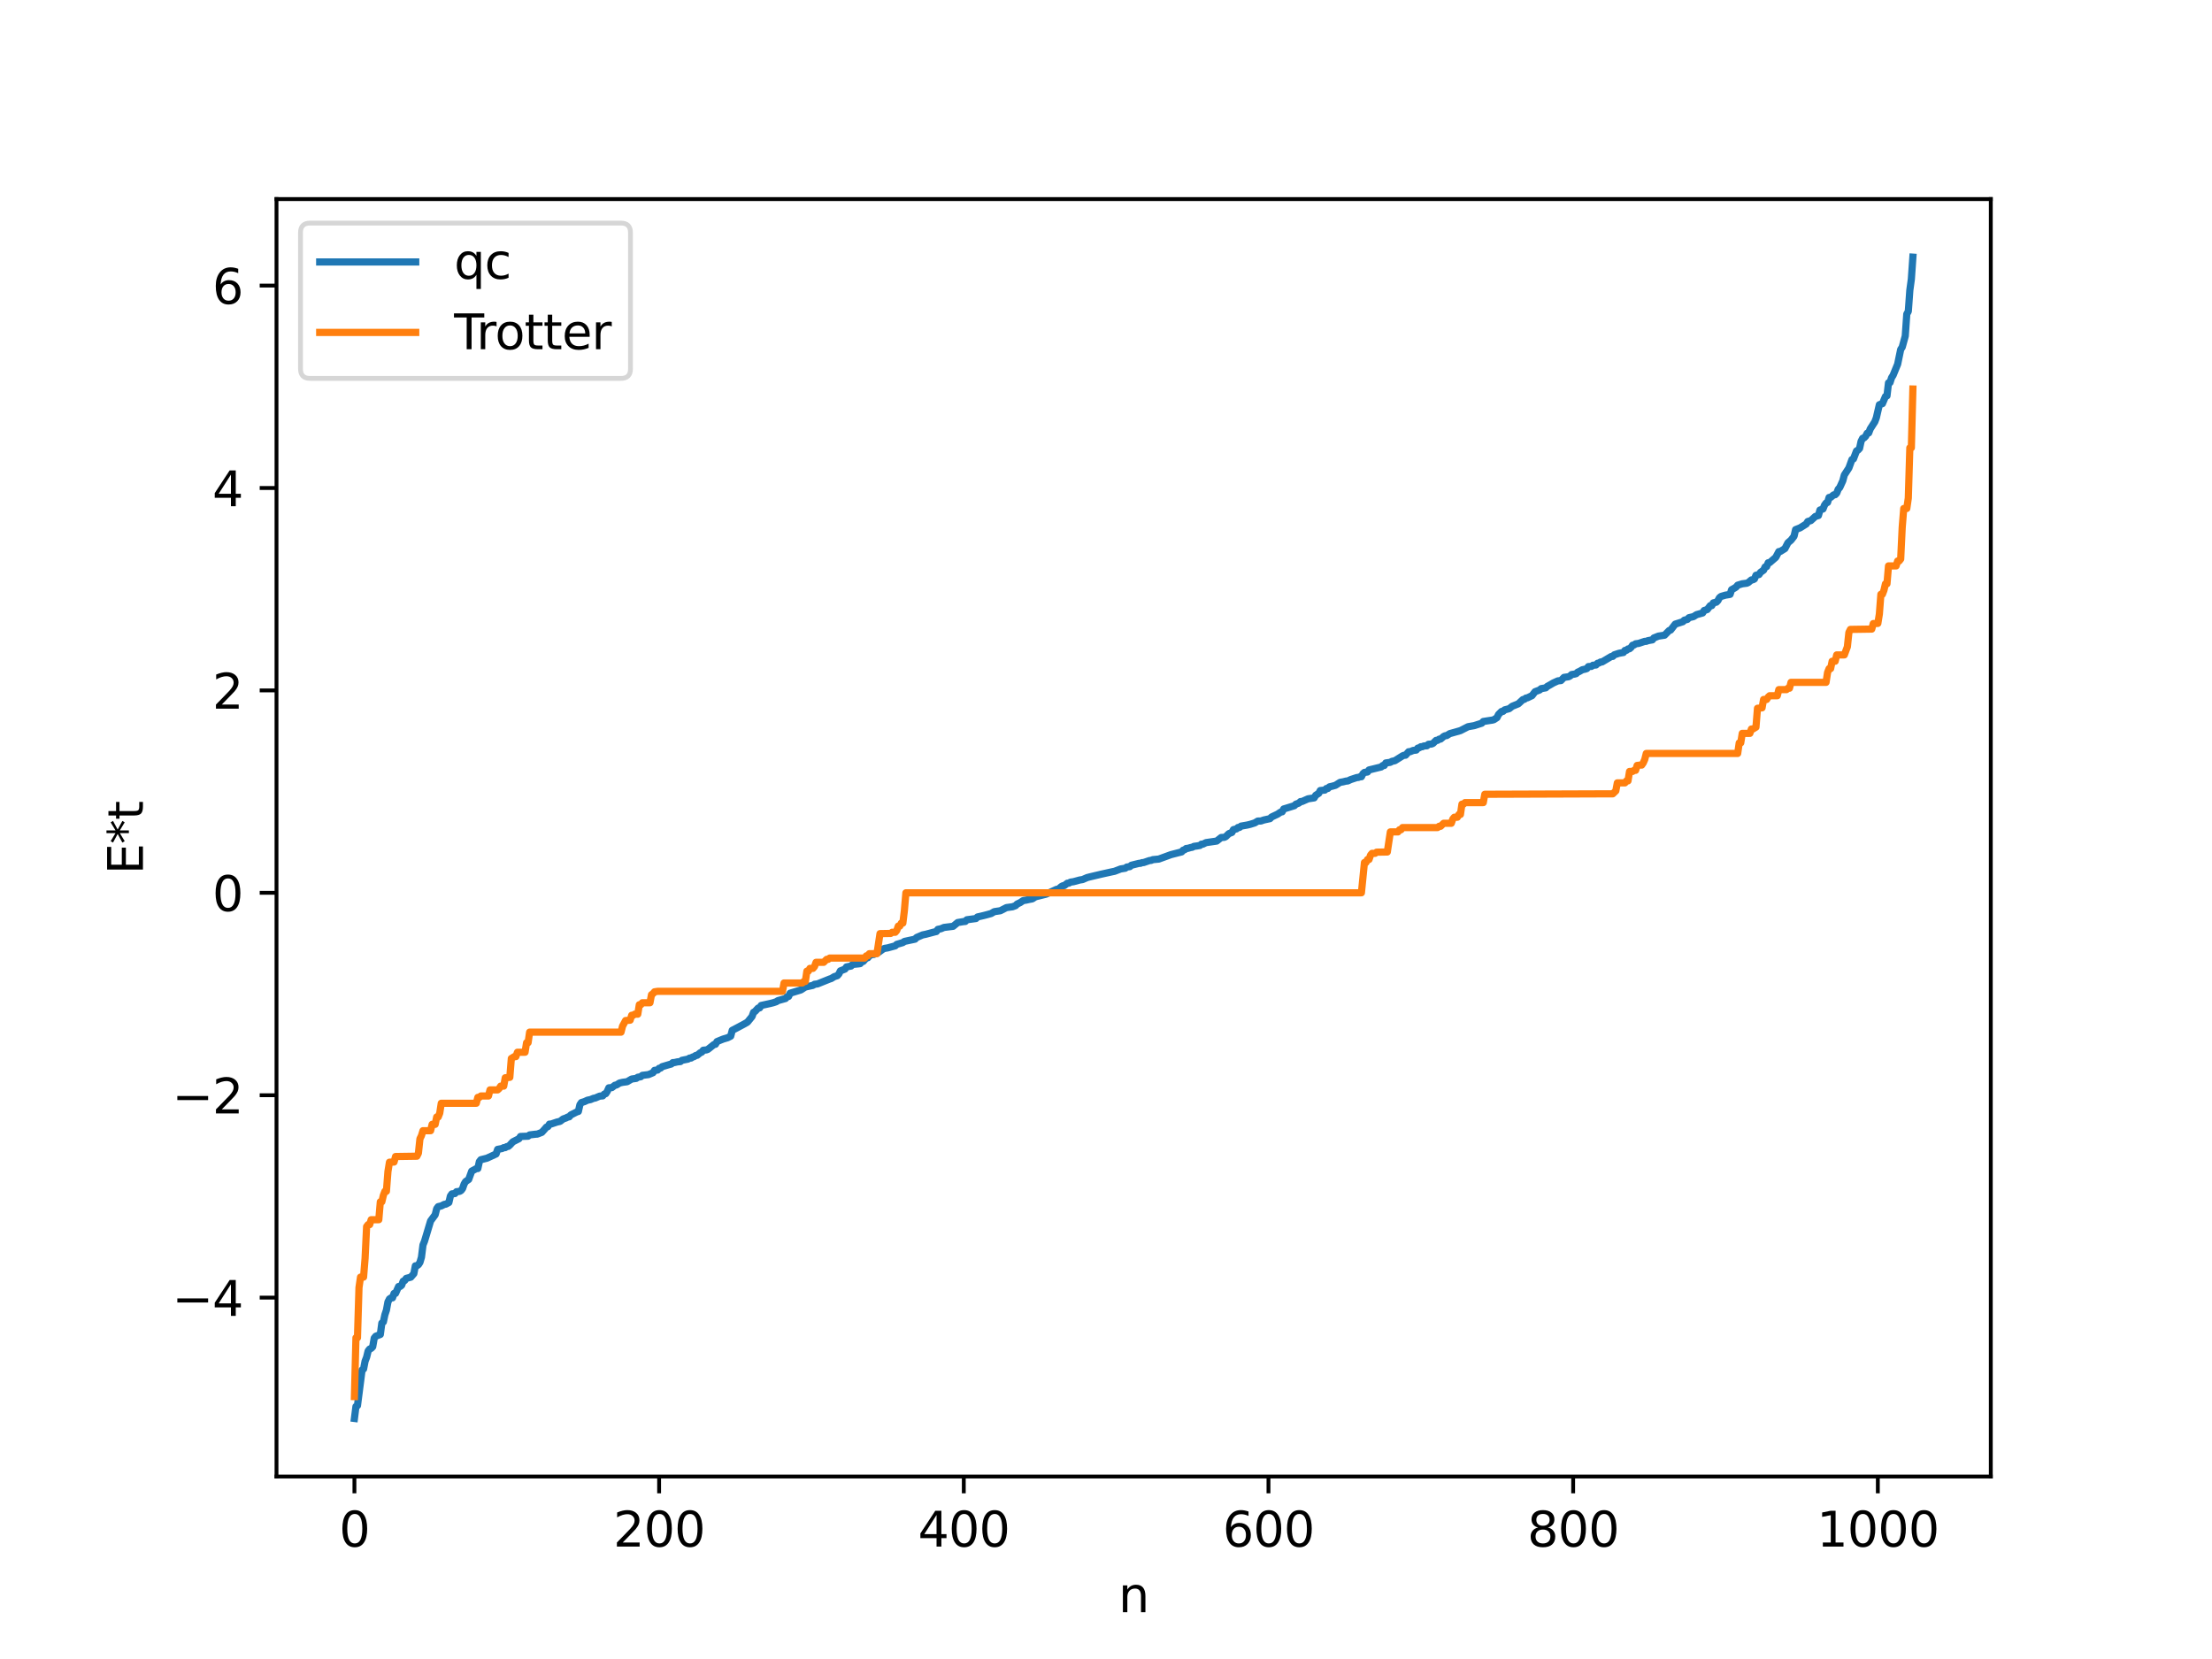 <?xml version="1.0" encoding="utf-8" standalone="no"?>
<!DOCTYPE svg PUBLIC "-//W3C//DTD SVG 1.1//EN"
  "http://www.w3.org/Graphics/SVG/1.1/DTD/svg11.dtd">
<svg xmlns:xlink="http://www.w3.org/1999/xlink" width="460.8pt" height="345.6pt" viewBox="0 0 460.8 345.6" xmlns="http://www.w3.org/2000/svg" version="1.1">
 <defs>
  <style type="text/css">*{stroke-linejoin: round; stroke-linecap: butt}</style>
 </defs>
 <g id="figure_1">
  <g id="patch_1">
   <path d="M 0 345.6 
L 460.8 345.6 
L 460.8 0 
L 0 0 
z
" style="fill: #ffffff"/>
  </g>
  <g id="axes_1">
   <g id="patch_2">
    <path d="M 57.6 307.584 
L 414.72 307.584 
L 414.72 41.472 
L 57.6 41.472 
z
" style="fill: #ffffff"/>
   </g>
   <g id="matplotlib.axis_1">
    <g id="xtick_1">
     <g id="line2d_1">
      <defs>
       <path id="m163ab2943d" d="M 0 0 
L 0 3.5 
" style="stroke: #000000; stroke-width: 0.8"/>
      </defs>
      <g>
       <use xlink:href="#m163ab2943d" x="73.833" y="307.584" style="stroke: #000000; stroke-width: 0.8"/>
      </g>
     </g>
     <g id="text_1">
      <!-- 0 -->
      <g transform="translate(70.651 322.182) scale(0.1 -0.1)">
       <defs>
        <path id="DejaVuSans-30" d="M 2034 4250 
Q 1547 4250 1301 3770 
Q 1056 3291 1056 2328 
Q 1056 1369 1301 889 
Q 1547 409 2034 409 
Q 2525 409 2770 889 
Q 3016 1369 3016 2328 
Q 3016 3291 2770 3770 
Q 2525 4250 2034 4250 
z
M 2034 4750 
Q 2819 4750 3233 4129 
Q 3647 3509 3647 2328 
Q 3647 1150 3233 529 
Q 2819 -91 2034 -91 
Q 1250 -91 836 529 
Q 422 1150 422 2328 
Q 422 3509 836 4129 
Q 1250 4750 2034 4750 
z
" transform="scale(0.016)"/>
       </defs>
       <use xlink:href="#DejaVuSans-30"/>
      </g>
     </g>
    </g>
    <g id="xtick_2">
     <g id="line2d_2">
      <g>
       <use xlink:href="#m163ab2943d" x="137.304" y="307.584" style="stroke: #000000; stroke-width: 0.8"/>
      </g>
     </g>
     <g id="text_2">
      <!-- 200 -->
      <g transform="translate(127.76 322.182) scale(0.1 -0.1)">
       <defs>
        <path id="DejaVuSans-32" d="M 1228 531 
L 3431 531 
L 3431 0 
L 469 0 
L 469 531 
Q 828 903 1448 1529 
Q 2069 2156 2228 2338 
Q 2531 2678 2651 2914 
Q 2772 3150 2772 3378 
Q 2772 3750 2511 3984 
Q 2250 4219 1831 4219 
Q 1534 4219 1204 4116 
Q 875 4013 500 3803 
L 500 4441 
Q 881 4594 1212 4672 
Q 1544 4750 1819 4750 
Q 2544 4750 2975 4387 
Q 3406 4025 3406 3419 
Q 3406 3131 3298 2873 
Q 3191 2616 2906 2266 
Q 2828 2175 2409 1742 
Q 1991 1309 1228 531 
z
" transform="scale(0.016)"/>
       </defs>
       <use xlink:href="#DejaVuSans-32"/>
       <use xlink:href="#DejaVuSans-30" x="63.623"/>
       <use xlink:href="#DejaVuSans-30" x="127.246"/>
      </g>
     </g>
    </g>
    <g id="xtick_3">
     <g id="line2d_3">
      <g>
       <use xlink:href="#m163ab2943d" x="200.775" y="307.584" style="stroke: #000000; stroke-width: 0.8"/>
      </g>
     </g>
     <g id="text_3">
      <!-- 400 -->
      <g transform="translate(191.231 322.182) scale(0.1 -0.1)">
       <defs>
        <path id="DejaVuSans-34" d="M 2419 4116 
L 825 1625 
L 2419 1625 
L 2419 4116 
z
M 2253 4666 
L 3047 4666 
L 3047 1625 
L 3713 1625 
L 3713 1100 
L 3047 1100 
L 3047 0 
L 2419 0 
L 2419 1100 
L 313 1100 
L 313 1709 
L 2253 4666 
z
" transform="scale(0.016)"/>
       </defs>
       <use xlink:href="#DejaVuSans-34"/>
       <use xlink:href="#DejaVuSans-30" x="63.623"/>
       <use xlink:href="#DejaVuSans-30" x="127.246"/>
      </g>
     </g>
    </g>
    <g id="xtick_4">
     <g id="line2d_4">
      <g>
       <use xlink:href="#m163ab2943d" x="264.246" y="307.584" style="stroke: #000000; stroke-width: 0.8"/>
      </g>
     </g>
     <g id="text_4">
      <!-- 600 -->
      <g transform="translate(254.702 322.182) scale(0.1 -0.1)">
       <defs>
        <path id="DejaVuSans-36" d="M 2113 2584 
Q 1688 2584 1439 2293 
Q 1191 2003 1191 1497 
Q 1191 994 1439 701 
Q 1688 409 2113 409 
Q 2538 409 2786 701 
Q 3034 994 3034 1497 
Q 3034 2003 2786 2293 
Q 2538 2584 2113 2584 
z
M 3366 4563 
L 3366 3988 
Q 3128 4100 2886 4159 
Q 2644 4219 2406 4219 
Q 1781 4219 1451 3797 
Q 1122 3375 1075 2522 
Q 1259 2794 1537 2939 
Q 1816 3084 2150 3084 
Q 2853 3084 3261 2657 
Q 3669 2231 3669 1497 
Q 3669 778 3244 343 
Q 2819 -91 2113 -91 
Q 1303 -91 875 529 
Q 447 1150 447 2328 
Q 447 3434 972 4092 
Q 1497 4750 2381 4750 
Q 2619 4750 2861 4703 
Q 3103 4656 3366 4563 
z
" transform="scale(0.016)"/>
       </defs>
       <use xlink:href="#DejaVuSans-36"/>
       <use xlink:href="#DejaVuSans-30" x="63.623"/>
       <use xlink:href="#DejaVuSans-30" x="127.246"/>
      </g>
     </g>
    </g>
    <g id="xtick_5">
     <g id="line2d_5">
      <g>
       <use xlink:href="#m163ab2943d" x="327.717" y="307.584" style="stroke: #000000; stroke-width: 0.8"/>
      </g>
     </g>
     <g id="text_5">
      <!-- 800 -->
      <g transform="translate(318.173 322.182) scale(0.1 -0.1)">
       <defs>
        <path id="DejaVuSans-38" d="M 2034 2216 
Q 1584 2216 1326 1975 
Q 1069 1734 1069 1313 
Q 1069 891 1326 650 
Q 1584 409 2034 409 
Q 2484 409 2743 651 
Q 3003 894 3003 1313 
Q 3003 1734 2745 1975 
Q 2488 2216 2034 2216 
z
M 1403 2484 
Q 997 2584 770 2862 
Q 544 3141 544 3541 
Q 544 4100 942 4425 
Q 1341 4750 2034 4750 
Q 2731 4750 3128 4425 
Q 3525 4100 3525 3541 
Q 3525 3141 3298 2862 
Q 3072 2584 2669 2484 
Q 3125 2378 3379 2068 
Q 3634 1759 3634 1313 
Q 3634 634 3220 271 
Q 2806 -91 2034 -91 
Q 1263 -91 848 271 
Q 434 634 434 1313 
Q 434 1759 690 2068 
Q 947 2378 1403 2484 
z
M 1172 3481 
Q 1172 3119 1398 2916 
Q 1625 2713 2034 2713 
Q 2441 2713 2670 2916 
Q 2900 3119 2900 3481 
Q 2900 3844 2670 4047 
Q 2441 4250 2034 4250 
Q 1625 4250 1398 4047 
Q 1172 3844 1172 3481 
z
" transform="scale(0.016)"/>
       </defs>
       <use xlink:href="#DejaVuSans-38"/>
       <use xlink:href="#DejaVuSans-30" x="63.623"/>
       <use xlink:href="#DejaVuSans-30" x="127.246"/>
      </g>
     </g>
    </g>
    <g id="xtick_6">
     <g id="line2d_6">
      <g>
       <use xlink:href="#m163ab2943d" x="391.188" y="307.584" style="stroke: #000000; stroke-width: 0.8"/>
      </g>
     </g>
     <g id="text_6">
      <!-- 1000 -->
      <g transform="translate(378.463 322.182) scale(0.1 -0.1)">
       <defs>
        <path id="DejaVuSans-31" d="M 794 531 
L 1825 531 
L 1825 4091 
L 703 3866 
L 703 4441 
L 1819 4666 
L 2450 4666 
L 2450 531 
L 3481 531 
L 3481 0 
L 794 0 
L 794 531 
z
" transform="scale(0.016)"/>
       </defs>
       <use xlink:href="#DejaVuSans-31"/>
       <use xlink:href="#DejaVuSans-30" x="63.623"/>
       <use xlink:href="#DejaVuSans-30" x="127.246"/>
       <use xlink:href="#DejaVuSans-30" x="190.869"/>
      </g>
     </g>
    </g>
    <g id="text_7">
     <!-- n -->
     <g transform="translate(232.991 335.861) scale(0.1 -0.1)">
      <defs>
       <path id="DejaVuSans-6e" d="M 3513 2113 
L 3513 0 
L 2938 0 
L 2938 2094 
Q 2938 2591 2744 2837 
Q 2550 3084 2163 3084 
Q 1697 3084 1428 2787 
Q 1159 2491 1159 1978 
L 1159 0 
L 581 0 
L 581 3500 
L 1159 3500 
L 1159 2956 
Q 1366 3272 1645 3428 
Q 1925 3584 2291 3584 
Q 2894 3584 3203 3211 
Q 3513 2838 3513 2113 
z
" transform="scale(0.016)"/>
      </defs>
      <use xlink:href="#DejaVuSans-6e"/>
     </g>
    </g>
   </g>
   <g id="matplotlib.axis_2">
    <g id="ytick_1">
     <g id="line2d_7">
      <defs>
       <path id="m0f860b183a" d="M 0 0 
L -3.5 0 
" style="stroke: #000000; stroke-width: 0.8"/>
      </defs>
      <g>
       <use xlink:href="#m0f860b183a" x="57.6" y="270.318" style="stroke: #000000; stroke-width: 0.8"/>
      </g>
     </g>
     <g id="text_8">
      <!-- −4 -->
      <g transform="translate(35.858 274.117) scale(0.1 -0.1)">
       <defs>
        <path id="DejaVuSans-2212" d="M 678 2272 
L 4684 2272 
L 4684 1741 
L 678 1741 
L 678 2272 
z
" transform="scale(0.016)"/>
       </defs>
       <use xlink:href="#DejaVuSans-2212"/>
       <use xlink:href="#DejaVuSans-34" x="83.789"/>
      </g>
     </g>
    </g>
    <g id="ytick_2">
     <g id="line2d_8">
      <g>
       <use xlink:href="#m0f860b183a" x="57.6" y="228.153" style="stroke: #000000; stroke-width: 0.8"/>
      </g>
     </g>
     <g id="text_9">
      <!-- −2 -->
      <g transform="translate(35.858 231.952) scale(0.1 -0.1)">
       <use xlink:href="#DejaVuSans-2212"/>
       <use xlink:href="#DejaVuSans-32" x="83.789"/>
      </g>
     </g>
    </g>
    <g id="ytick_3">
     <g id="line2d_9">
      <g>
       <use xlink:href="#m0f860b183a" x="57.6" y="185.988" style="stroke: #000000; stroke-width: 0.8"/>
      </g>
     </g>
     <g id="text_10">
      <!-- 0 -->
      <g transform="translate(44.237 189.787) scale(0.1 -0.1)">
       <use xlink:href="#DejaVuSans-30"/>
      </g>
     </g>
    </g>
    <g id="ytick_4">
     <g id="line2d_10">
      <g>
       <use xlink:href="#m0f860b183a" x="57.6" y="143.823" style="stroke: #000000; stroke-width: 0.8"/>
      </g>
     </g>
     <g id="text_11">
      <!-- 2 -->
      <g transform="translate(44.237 147.622) scale(0.1 -0.1)">
       <use xlink:href="#DejaVuSans-32"/>
      </g>
     </g>
    </g>
    <g id="ytick_5">
     <g id="line2d_11">
      <g>
       <use xlink:href="#m0f860b183a" x="57.6" y="101.658" style="stroke: #000000; stroke-width: 0.8"/>
      </g>
     </g>
     <g id="text_12">
      <!-- 4 -->
      <g transform="translate(44.237 105.457) scale(0.1 -0.1)">
       <use xlink:href="#DejaVuSans-34"/>
      </g>
     </g>
    </g>
    <g id="ytick_6">
     <g id="line2d_12">
      <g>
       <use xlink:href="#m0f860b183a" x="57.6" y="59.493" style="stroke: #000000; stroke-width: 0.8"/>
      </g>
     </g>
     <g id="text_13">
      <!-- 6 -->
      <g transform="translate(44.237 63.292) scale(0.1 -0.1)">
       <use xlink:href="#DejaVuSans-36"/>
      </g>
     </g>
    </g>
    <g id="text_14">
     <!-- E*t -->
     <g transform="translate(29.778 182.148) rotate(-90) scale(0.1 -0.1)">
      <defs>
       <path id="DejaVuSans-45" d="M 628 4666 
L 3578 4666 
L 3578 4134 
L 1259 4134 
L 1259 2753 
L 3481 2753 
L 3481 2222 
L 1259 2222 
L 1259 531 
L 3634 531 
L 3634 0 
L 628 0 
L 628 4666 
z
" transform="scale(0.016)"/>
       <path id="DejaVuSans-2a" d="M 3009 3897 
L 1888 3291 
L 3009 2681 
L 2828 2375 
L 1778 3009 
L 1778 1831 
L 1422 1831 
L 1422 3009 
L 372 2375 
L 191 2681 
L 1313 3291 
L 191 3897 
L 372 4206 
L 1422 3572 
L 1422 4750 
L 1778 4750 
L 1778 3572 
L 2828 4206 
L 3009 3897 
z
" transform="scale(0.016)"/>
       <path id="DejaVuSans-74" d="M 1172 4494 
L 1172 3500 
L 2356 3500 
L 2356 3053 
L 1172 3053 
L 1172 1153 
Q 1172 725 1289 603 
Q 1406 481 1766 481 
L 2356 481 
L 2356 0 
L 1766 0 
Q 1100 0 847 248 
Q 594 497 594 1153 
L 594 3053 
L 172 3053 
L 172 3500 
L 594 3500 
L 594 4494 
L 1172 4494 
z
" transform="scale(0.016)"/>
      </defs>
      <use xlink:href="#DejaVuSans-45"/>
      <use xlink:href="#DejaVuSans-2a" x="63.184"/>
      <use xlink:href="#DejaVuSans-74" x="113.184"/>
     </g>
    </g>
   </g>
   <g id="line2d_13">
    <path d="M 73.833 295.488 
L 74.15 292.997 
L 74.467 292.817 
L 75.42 285.408 
L 75.737 285.196 
L 76.054 283.56 
L 76.372 282.737 
L 76.689 281.426 
L 77.006 281.034 
L 77.324 280.889 
L 77.641 280.552 
L 77.958 278.755 
L 78.276 278.364 
L 79.228 277.994 
L 79.545 275.618 
L 79.862 275.384 
L 80.18 273.884 
L 80.497 272.936 
L 80.815 271.212 
L 81.132 270.597 
L 81.449 270.382 
L 81.767 270.365 
L 82.084 269.447 
L 82.401 269.432 
L 83.036 268.004 
L 83.353 267.995 
L 83.671 267.734 
L 83.988 266.894 
L 84.305 266.761 
L 84.623 266.313 
L 85.575 266.058 
L 86.21 265.324 
L 86.527 263.694 
L 86.844 263.681 
L 87.162 263.462 
L 87.479 262.974 
L 87.796 261.904 
L 88.114 259.351 
L 88.431 258.575 
L 89.7 254.347 
L 90.653 253.06 
L 90.97 251.794 
L 91.287 251.366 
L 91.922 251.218 
L 92.557 250.895 
L 92.874 250.853 
L 93.509 250.506 
L 93.826 249.148 
L 94.143 248.707 
L 94.778 248.637 
L 95.096 248.256 
L 95.73 248.188 
L 96.048 248.007 
L 96.365 247.584 
L 96.682 246.661 
L 97 246.133 
L 97.634 245.703 
L 98.269 243.964 
L 99.221 243.442 
L 99.539 243.428 
L 99.856 241.989 
L 100.173 241.59 
L 101.443 241.271 
L 103.347 240.391 
L 103.664 239.436 
L 104.616 239.254 
L 104.934 239.071 
L 105.251 239.07 
L 105.568 238.858 
L 105.886 238.814 
L 106.203 238.548 
L 106.838 237.861 
L 108.107 237.219 
L 108.424 236.748 
L 110.011 236.686 
L 110.329 236.424 
L 111.598 236.27 
L 111.915 236.259 
L 112.867 235.893 
L 113.502 235.191 
L 113.82 234.807 
L 114.137 234.699 
L 114.454 234.173 
L 114.772 234.167 
L 116.041 233.741 
L 116.676 233.599 
L 117.31 233.104 
L 117.945 232.881 
L 118.262 232.701 
L 118.58 232.654 
L 118.897 232.27 
L 120.167 231.627 
L 120.484 231.539 
L 120.801 230.139 
L 121.119 229.681 
L 121.753 229.486 
L 122.388 229.191 
L 123.023 229.061 
L 123.658 228.792 
L 123.975 228.748 
L 124.927 228.342 
L 125.562 228.291 
L 125.879 227.923 
L 126.196 227.827 
L 126.514 227.331 
L 126.831 226.613 
L 127.466 226.567 
L 128.1 226.076 
L 128.418 226.026 
L 129.053 225.618 
L 129.687 225.469 
L 130.639 225.342 
L 131.591 224.782 
L 132.543 224.645 
L 132.861 224.414 
L 133.496 224.297 
L 133.813 224.014 
L 135.082 223.86 
L 136.034 223.464 
L 136.352 222.976 
L 136.986 222.915 
L 137.304 222.547 
L 137.621 222.503 
L 137.939 222.206 
L 139.525 221.737 
L 139.843 221.655 
L 140.16 221.361 
L 140.477 221.355 
L 141.112 221.208 
L 141.747 221.143 
L 142.064 220.883 
L 143.334 220.629 
L 143.651 220.416 
L 143.968 220.413 
L 144.286 220.194 
L 144.603 220.114 
L 144.92 219.884 
L 145.238 219.832 
L 145.872 219.309 
L 146.19 219.179 
L 146.507 218.781 
L 147.142 218.72 
L 147.459 218.606 
L 148.729 217.594 
L 149.046 217.542 
L 149.363 216.984 
L 149.998 216.716 
L 150.633 216.46 
L 151.585 216.176 
L 152.22 215.851 
L 152.537 214.639 
L 153.489 214.144 
L 155.076 213.298 
L 155.71 212.928 
L 156.662 211.762 
L 156.98 210.879 
L 157.297 210.693 
L 157.932 210.003 
L 158.249 209.964 
L 158.567 209.457 
L 160.471 209.04 
L 161.105 208.879 
L 161.74 208.665 
L 162.058 208.446 
L 163.644 208.006 
L 163.962 207.647 
L 164.279 207.579 
L 164.596 206.904 
L 166.818 206.225 
L 167.77 205.615 
L 169.357 205.268 
L 169.674 205.046 
L 170.309 204.964 
L 172.848 203.943 
L 173.165 203.845 
L 173.8 203.454 
L 174.434 203.251 
L 174.752 202.885 
L 175.069 202.251 
L 176.021 201.883 
L 176.339 201.428 
L 177.291 201.244 
L 177.608 200.913 
L 178.877 200.785 
L 179.195 200.736 
L 179.512 200.335 
L 179.829 200.286 
L 180.464 199.558 
L 180.781 199.519 
L 181.099 199.096 
L 181.734 198.834 
L 182.051 198.826 
L 182.686 198.425 
L 183.003 198.396 
L 183.955 197.709 
L 184.272 197.571 
L 184.907 197.466 
L 186.494 197.036 
L 186.811 196.73 
L 188.081 196.36 
L 188.398 196.119 
L 189.667 195.845 
L 190.62 195.645 
L 190.937 195.302 
L 192.206 194.757 
L 192.841 194.63 
L 194.745 194.123 
L 195.062 194.055 
L 195.38 193.603 
L 196.015 193.473 
L 196.649 193.203 
L 197.601 193.085 
L 198.553 192.967 
L 199.505 192.183 
L 200.775 191.975 
L 201.092 191.955 
L 201.41 191.604 
L 203.314 191.346 
L 203.631 191.019 
L 204.9 190.727 
L 205.535 190.564 
L 206.487 190.297 
L 207.122 189.917 
L 208.391 189.724 
L 209.661 189.071 
L 210.93 188.896 
L 211.565 188.661 
L 211.882 188.333 
L 212.517 188.031 
L 213.152 187.607 
L 213.786 187.505 
L 214.421 187.364 
L 215.056 187.246 
L 215.691 186.827 
L 217.912 186.274 
L 220.134 185.253 
L 220.451 185.244 
L 221.086 184.694 
L 221.403 184.52 
L 221.72 184.474 
L 222.355 183.988 
L 222.672 183.966 
L 222.99 183.768 
L 223.624 183.675 
L 224.894 183.33 
L 225.529 183.225 
L 226.481 182.812 
L 227.115 182.65 
L 229.337 182.125 
L 231.558 181.633 
L 232.193 181.503 
L 233.462 181.016 
L 234.415 180.867 
L 234.732 180.623 
L 235.367 180.536 
L 235.684 180.248 
L 237.271 179.853 
L 237.588 179.848 
L 237.905 179.7 
L 238.223 179.69 
L 239.492 179.257 
L 239.81 179.244 
L 240.127 179.083 
L 241.396 178.961 
L 243.935 178.035 
L 246.157 177.466 
L 246.474 177.103 
L 246.791 177.019 
L 247.109 176.752 
L 247.426 176.732 
L 248.061 176.548 
L 248.378 176.505 
L 248.696 176.315 
L 249.33 176.232 
L 249.965 176.125 
L 250.282 175.855 
L 250.6 175.849 
L 251.234 175.533 
L 253.456 175.209 
L 254.408 174.462 
L 255.043 174.435 
L 255.36 174.276 
L 255.995 173.659 
L 256.629 173.415 
L 256.947 172.825 
L 257.581 172.673 
L 257.899 172.381 
L 258.216 172.367 
L 258.534 172.096 
L 259.803 171.874 
L 260.438 171.722 
L 261.39 171.425 
L 262.024 171.044 
L 262.659 171.032 
L 263.294 170.815 
L 264.563 170.538 
L 264.881 170.2 
L 266.15 169.602 
L 266.785 169.169 
L 267.102 169.116 
L 267.42 168.52 
L 268.054 168.333 
L 269.641 167.841 
L 269.958 167.522 
L 270.593 167.294 
L 270.91 166.984 
L 271.228 166.97 
L 272.497 166.408 
L 273.767 166.212 
L 274.084 165.675 
L 274.719 165.267 
L 275.036 164.683 
L 275.988 164.588 
L 276.305 164.261 
L 276.623 164.254 
L 276.94 163.917 
L 277.575 163.768 
L 278.21 163.588 
L 279.162 162.979 
L 279.796 162.869 
L 280.431 162.709 
L 280.748 162.695 
L 281.383 162.396 
L 282.653 161.977 
L 282.97 161.958 
L 283.287 161.82 
L 283.605 161.809 
L 283.922 161.179 
L 284.239 160.907 
L 284.874 160.823 
L 285.191 160.395 
L 287.73 159.772 
L 288.048 159.473 
L 288.365 159.468 
L 288.682 158.94 
L 289.634 158.806 
L 289.952 158.607 
L 290.586 158.465 
L 292.173 157.465 
L 292.491 157.331 
L 292.808 157.319 
L 293.443 156.6 
L 293.76 156.592 
L 294.395 156.329 
L 295.029 156.256 
L 295.347 155.851 
L 295.664 155.78 
L 295.981 155.557 
L 296.299 155.556 
L 296.616 155.398 
L 297.251 155.356 
L 297.568 155.051 
L 298.203 154.994 
L 298.52 154.867 
L 299.155 154.239 
L 299.472 154.226 
L 299.79 153.988 
L 300.107 153.959 
L 300.742 153.419 
L 301.059 153.264 
L 301.377 153.235 
L 302.011 152.832 
L 304.233 152.201 
L 305.82 151.388 
L 307.089 151.165 
L 308.676 150.656 
L 308.993 150.301 
L 309.945 150.149 
L 310.897 150.006 
L 311.215 149.914 
L 311.849 149.498 
L 312.167 148.839 
L 312.801 148.212 
L 313.119 148.189 
L 313.436 147.88 
L 314.388 147.634 
L 315.023 147.13 
L 316.292 146.619 
L 317.244 145.736 
L 317.562 145.676 
L 317.879 145.424 
L 318.196 145.37 
L 318.831 145.062 
L 319.148 144.915 
L 319.783 144.092 
L 320.735 143.737 
L 321.053 143.455 
L 322.005 143.292 
L 322.322 142.993 
L 322.957 142.64 
L 323.591 142.267 
L 324.543 141.837 
L 325.178 141.772 
L 325.813 141.111 
L 326.765 140.975 
L 327.082 140.811 
L 327.4 140.517 
L 328.034 140.42 
L 328.352 140.328 
L 328.669 140.011 
L 328.986 139.894 
L 329.621 139.524 
L 330.256 139.385 
L 330.573 139.276 
L 330.891 138.863 
L 331.525 138.824 
L 331.843 138.58 
L 332.477 138.53 
L 332.795 138.177 
L 333.112 138.111 
L 333.429 137.905 
L 333.747 137.892 
L 335.651 136.761 
L 335.968 136.739 
L 336.286 136.412 
L 337.238 136.098 
L 337.872 135.979 
L 338.19 135.929 
L 338.507 135.493 
L 338.824 135.469 
L 339.142 135.189 
L 339.459 135.147 
L 339.777 134.878 
L 340.094 134.409 
L 340.411 134.354 
L 340.729 134.116 
L 341.363 134.032 
L 342.633 133.606 
L 342.95 133.604 
L 343.267 133.468 
L 343.902 133.346 
L 344.22 133.296 
L 344.537 132.888 
L 345.489 132.514 
L 346.758 132.324 
L 347.71 131.356 
L 348.028 131.248 
L 348.98 130.02 
L 350.567 129.514 
L 350.884 129.187 
L 351.519 129.033 
L 351.836 128.676 
L 352.788 128.451 
L 353.423 128.046 
L 354.692 127.69 
L 355.01 127.176 
L 355.644 126.986 
L 356.279 126.166 
L 356.596 126.164 
L 356.914 125.59 
L 357.548 125.448 
L 357.866 125.121 
L 358.183 124.529 
L 358.5 124.26 
L 359.453 123.976 
L 360.087 123.878 
L 360.405 123.815 
L 360.722 122.845 
L 361.357 122.496 
L 361.674 122.285 
L 361.991 121.904 
L 362.943 121.616 
L 363.896 121.492 
L 364.213 121.343 
L 364.848 120.808 
L 365.165 120.783 
L 365.482 120.608 
L 365.8 119.836 
L 366.434 119.689 
L 366.752 119.221 
L 367.386 118.776 
L 367.704 118.101 
L 368.021 118.036 
L 368.339 117.238 
L 368.656 117.2 
L 369.925 116.107 
L 370.56 114.905 
L 370.877 114.876 
L 371.829 114.285 
L 372.464 113.064 
L 373.099 112.526 
L 373.734 111.708 
L 374.051 110.331 
L 375.003 109.953 
L 376.272 109.155 
L 376.59 108.64 
L 377.224 108.452 
L 378.177 107.58 
L 378.811 107.395 
L 379.129 106.25 
L 379.763 106.029 
L 380.081 105.231 
L 380.398 104.796 
L 380.715 104.665 
L 381.033 103.63 
L 381.35 103.617 
L 381.985 103.09 
L 382.302 103.057 
L 382.62 102.73 
L 382.937 101.911 
L 383.254 101.556 
L 383.889 100.158 
L 384.206 98.958 
L 385.158 97.487 
L 385.793 95.735 
L 386.11 95.599 
L 386.745 93.94 
L 387.062 93.759 
L 387.38 93.408 
L 387.697 91.937 
L 388.015 91.311 
L 388.332 91.2 
L 388.649 90.875 
L 388.967 90.251 
L 389.284 90.192 
L 389.601 89.36 
L 390.553 87.873 
L 390.871 87.038 
L 391.505 84.308 
L 392.14 84.089 
L 392.775 82.588 
L 393.092 82.465 
L 393.41 79.75 
L 393.727 79.69 
L 394.044 78.69 
L 394.362 78.189 
L 395.314 75.867 
L 395.948 72.796 
L 396.266 72.314 
L 396.9 69.995 
L 397.218 65.422 
L 397.535 64.862 
L 397.853 60.463 
L 398.17 58.141 
L 398.487 53.568 
L 398.487 53.568 
" clip-path="url(#p5a6f869016)" style="fill: none; stroke: #1f77b4; stroke-width: 1.5; stroke-linecap: square"/>
   </g>
   <g id="line2d_14">
    <path d="M 73.833 290.934 
L 74.15 278.688 
L 74.467 278.688 
L 74.785 268.22 
L 75.102 266.045 
L 75.737 266.045 
L 76.054 262.129 
L 76.372 255.517 
L 76.689 255.111 
L 77.006 255.111 
L 77.324 254.088 
L 78.91 254.088 
L 79.228 250.358 
L 79.545 250.358 
L 79.862 249.008 
L 80.18 248.174 
L 80.497 248.174 
L 80.815 244.049 
L 81.132 242.107 
L 82.084 242.074 
L 82.401 240.925 
L 86.844 240.86 
L 87.162 240.23 
L 87.479 237.242 
L 87.796 236.581 
L 88.114 235.546 
L 89.7 235.546 
L 90.018 234.224 
L 90.653 234.224 
L 90.97 232.688 
L 91.287 232.688 
L 91.605 231.888 
L 91.922 229.83 
L 99.221 229.83 
L 99.539 228.604 
L 99.856 228.604 
L 100.173 228.314 
L 101.76 228.314 
L 102.077 227.043 
L 103.664 227.043 
L 103.981 226.757 
L 104.299 226.261 
L 104.934 226.261 
L 105.251 224.518 
L 106.203 224.43 
L 106.52 220.497 
L 107.155 220.108 
L 107.472 220.108 
L 107.79 219.202 
L 109.377 219.202 
L 109.694 217.214 
L 110.011 217.214 
L 110.329 215.018 
L 129.37 215.018 
L 129.687 213.771 
L 130.322 212.597 
L 131.274 212.522 
L 131.591 211.501 
L 131.909 211.501 
L 132.226 211.268 
L 132.861 211.268 
L 133.178 209.303 
L 133.496 209.303 
L 133.813 208.891 
L 135.4 208.891 
L 135.717 207.215 
L 136.034 206.989 
L 136.352 206.611 
L 136.986 206.516 
L 163.01 206.516 
L 163.327 204.776 
L 167.135 204.776 
L 167.453 204.458 
L 167.77 204.458 
L 168.087 202.306 
L 168.405 202.306 
L 168.722 201.731 
L 169.357 201.731 
L 169.674 201.36 
L 169.991 200.472 
L 171.578 200.472 
L 172.213 199.846 
L 172.53 199.846 
L 172.848 199.58 
L 180.147 199.58 
L 180.464 199.123 
L 180.781 199.123 
L 181.099 198.675 
L 182.686 198.675 
L 183.32 194.491 
L 185.542 194.454 
L 185.859 194.21 
L 186.494 194.21 
L 186.811 193.843 
L 187.129 192.923 
L 187.446 192.923 
L 187.763 192.3 
L 188.081 192.3 
L 188.398 189.698 
L 188.715 185.988 
L 283.605 185.988 
L 284.239 179.676 
L 284.557 179.676 
L 284.874 179.053 
L 285.191 179.053 
L 285.509 178.133 
L 285.826 177.766 
L 286.461 177.766 
L 286.778 177.522 
L 289 177.485 
L 289.634 173.301 
L 291.221 173.301 
L 291.539 172.853 
L 291.856 172.853 
L 292.173 172.395 
L 299.472 172.395 
L 299.79 172.13 
L 300.107 172.13 
L 300.742 171.504 
L 302.329 171.504 
L 302.646 170.616 
L 302.963 170.245 
L 303.598 170.245 
L 303.915 169.67 
L 304.233 169.67 
L 304.55 167.518 
L 304.867 167.518 
L 305.185 167.2 
L 308.993 167.2 
L 309.31 165.46 
L 335.968 165.365 
L 336.603 164.761 
L 336.92 163.085 
L 338.507 163.085 
L 338.824 162.673 
L 339.142 162.673 
L 339.459 160.708 
L 340.094 160.708 
L 340.411 160.475 
L 340.729 160.475 
L 341.046 159.454 
L 341.681 159.379 
L 341.998 159.379 
L 342.315 158.925 
L 342.633 158.205 
L 342.95 156.958 
L 361.991 156.957 
L 362.309 154.761 
L 362.626 154.761 
L 362.943 152.774 
L 364.53 152.774 
L 364.848 151.868 
L 365.165 151.868 
L 365.8 151.479 
L 366.117 147.546 
L 367.069 147.458 
L 367.386 145.715 
L 368.021 145.715 
L 368.339 145.219 
L 368.656 144.933 
L 370.243 144.933 
L 370.56 143.662 
L 372.147 143.662 
L 372.464 143.372 
L 372.781 143.372 
L 373.099 142.146 
L 380.398 142.146 
L 380.715 140.088 
L 381.033 139.288 
L 381.35 139.288 
L 381.667 137.752 
L 382.302 137.752 
L 382.62 136.43 
L 384.206 136.43 
L 384.841 134.734 
L 385.158 131.746 
L 385.476 131.116 
L 389.919 131.051 
L 390.236 129.902 
L 391.188 129.869 
L 391.505 127.927 
L 391.823 123.802 
L 392.14 123.802 
L 392.458 122.968 
L 392.775 121.618 
L 393.092 121.618 
L 393.41 117.888 
L 394.996 117.888 
L 395.314 116.865 
L 395.631 116.865 
L 395.948 116.459 
L 396.266 109.847 
L 396.583 105.93 
L 397.218 105.93 
L 397.535 103.756 
L 397.853 93.288 
L 398.17 93.288 
L 398.487 81.042 
L 398.487 81.042 
" clip-path="url(#p5a6f869016)" style="fill: none; stroke: #ff7f0e; stroke-width: 1.5; stroke-linecap: square"/>
   </g>
   <g id="patch_3">
    <path d="M 57.6 307.584 
L 57.6 41.472 
" style="fill: none; stroke: #000000; stroke-width: 0.8; stroke-linejoin: miter; stroke-linecap: square"/>
   </g>
   <g id="patch_4">
    <path d="M 414.72 307.584 
L 414.72 41.472 
" style="fill: none; stroke: #000000; stroke-width: 0.8; stroke-linejoin: miter; stroke-linecap: square"/>
   </g>
   <g id="patch_5">
    <path d="M 57.6 307.584 
L 414.72 307.584 
" style="fill: none; stroke: #000000; stroke-width: 0.8; stroke-linejoin: miter; stroke-linecap: square"/>
   </g>
   <g id="patch_6">
    <path d="M 57.6 41.472 
L 414.72 41.472 
" style="fill: none; stroke: #000000; stroke-width: 0.8; stroke-linejoin: miter; stroke-linecap: square"/>
   </g>
   <g id="legend_1">
    <g id="patch_7">
     <path d="M 64.6 78.828 
L 129.342 78.828 
Q 131.342 78.828 131.342 76.828 
L 131.342 48.472 
Q 131.342 46.472 129.342 46.472 
L 64.6 46.472 
Q 62.6 46.472 62.6 48.472 
L 62.6 76.828 
Q 62.6 78.828 64.6 78.828 
z
" style="fill: #ffffff; opacity: 0.8; stroke: #cccccc; stroke-linejoin: miter"/>
    </g>
    <g id="line2d_15">
     <path d="M 66.6 54.57 
L 76.6 54.57 
L 86.6 54.57 
" style="fill: none; stroke: #1f77b4; stroke-width: 1.5; stroke-linecap: square"/>
    </g>
    <g id="text_15">
     <!-- qc -->
     <g transform="translate(94.6 58.07) scale(0.1 -0.1)">
      <defs>
       <path id="DejaVuSans-71" d="M 947 1747 
Q 947 1113 1208 752 
Q 1469 391 1925 391 
Q 2381 391 2643 752 
Q 2906 1113 2906 1747 
Q 2906 2381 2643 2742 
Q 2381 3103 1925 3103 
Q 1469 3103 1208 2742 
Q 947 2381 947 1747 
z
M 2906 525 
Q 2725 213 2448 61 
Q 2172 -91 1784 -91 
Q 1150 -91 751 415 
Q 353 922 353 1747 
Q 353 2572 751 3078 
Q 1150 3584 1784 3584 
Q 2172 3584 2448 3432 
Q 2725 3281 2906 2969 
L 2906 3500 
L 3481 3500 
L 3481 -1331 
L 2906 -1331 
L 2906 525 
z
" transform="scale(0.016)"/>
       <path id="DejaVuSans-63" d="M 3122 3366 
L 3122 2828 
Q 2878 2963 2633 3030 
Q 2388 3097 2138 3097 
Q 1578 3097 1268 2742 
Q 959 2388 959 1747 
Q 959 1106 1268 751 
Q 1578 397 2138 397 
Q 2388 397 2633 464 
Q 2878 531 3122 666 
L 3122 134 
Q 2881 22 2623 -34 
Q 2366 -91 2075 -91 
Q 1284 -91 818 406 
Q 353 903 353 1747 
Q 353 2603 823 3093 
Q 1294 3584 2113 3584 
Q 2378 3584 2631 3529 
Q 2884 3475 3122 3366 
z
" transform="scale(0.016)"/>
      </defs>
      <use xlink:href="#DejaVuSans-71"/>
      <use xlink:href="#DejaVuSans-63" x="63.477"/>
     </g>
    </g>
    <g id="line2d_16">
     <path d="M 66.6 69.249 
L 76.6 69.249 
L 86.6 69.249 
" style="fill: none; stroke: #ff7f0e; stroke-width: 1.5; stroke-linecap: square"/>
    </g>
    <g id="text_16">
     <!-- Trotter -->
     <g transform="translate(94.6 72.749) scale(0.1 -0.1)">
      <defs>
       <path id="DejaVuSans-54" d="M -19 4666 
L 3928 4666 
L 3928 4134 
L 2272 4134 
L 2272 0 
L 1638 0 
L 1638 4134 
L -19 4134 
L -19 4666 
z
" transform="scale(0.016)"/>
       <path id="DejaVuSans-72" d="M 2631 2963 
Q 2534 3019 2420 3045 
Q 2306 3072 2169 3072 
Q 1681 3072 1420 2755 
Q 1159 2438 1159 1844 
L 1159 0 
L 581 0 
L 581 3500 
L 1159 3500 
L 1159 2956 
Q 1341 3275 1631 3429 
Q 1922 3584 2338 3584 
Q 2397 3584 2469 3576 
Q 2541 3569 2628 3553 
L 2631 2963 
z
" transform="scale(0.016)"/>
       <path id="DejaVuSans-6f" d="M 1959 3097 
Q 1497 3097 1228 2736 
Q 959 2375 959 1747 
Q 959 1119 1226 758 
Q 1494 397 1959 397 
Q 2419 397 2687 759 
Q 2956 1122 2956 1747 
Q 2956 2369 2687 2733 
Q 2419 3097 1959 3097 
z
M 1959 3584 
Q 2709 3584 3137 3096 
Q 3566 2609 3566 1747 
Q 3566 888 3137 398 
Q 2709 -91 1959 -91 
Q 1206 -91 779 398 
Q 353 888 353 1747 
Q 353 2609 779 3096 
Q 1206 3584 1959 3584 
z
" transform="scale(0.016)"/>
       <path id="DejaVuSans-65" d="M 3597 1894 
L 3597 1613 
L 953 1613 
Q 991 1019 1311 708 
Q 1631 397 2203 397 
Q 2534 397 2845 478 
Q 3156 559 3463 722 
L 3463 178 
Q 3153 47 2828 -22 
Q 2503 -91 2169 -91 
Q 1331 -91 842 396 
Q 353 884 353 1716 
Q 353 2575 817 3079 
Q 1281 3584 2069 3584 
Q 2775 3584 3186 3129 
Q 3597 2675 3597 1894 
z
M 3022 2063 
Q 3016 2534 2758 2815 
Q 2500 3097 2075 3097 
Q 1594 3097 1305 2825 
Q 1016 2553 972 2059 
L 3022 2063 
z
" transform="scale(0.016)"/>
      </defs>
      <use xlink:href="#DejaVuSans-54"/>
      <use xlink:href="#DejaVuSans-72" x="46.334"/>
      <use xlink:href="#DejaVuSans-6f" x="85.197"/>
      <use xlink:href="#DejaVuSans-74" x="146.379"/>
      <use xlink:href="#DejaVuSans-74" x="185.588"/>
      <use xlink:href="#DejaVuSans-65" x="224.797"/>
      <use xlink:href="#DejaVuSans-72" x="286.32"/>
     </g>
    </g>
   </g>
  </g>
 </g>
 <defs>
  <clipPath id="p5a6f869016">
   <rect x="57.6" y="41.472" width="357.12" height="266.112"/>
  </clipPath>
 </defs>
</svg>
